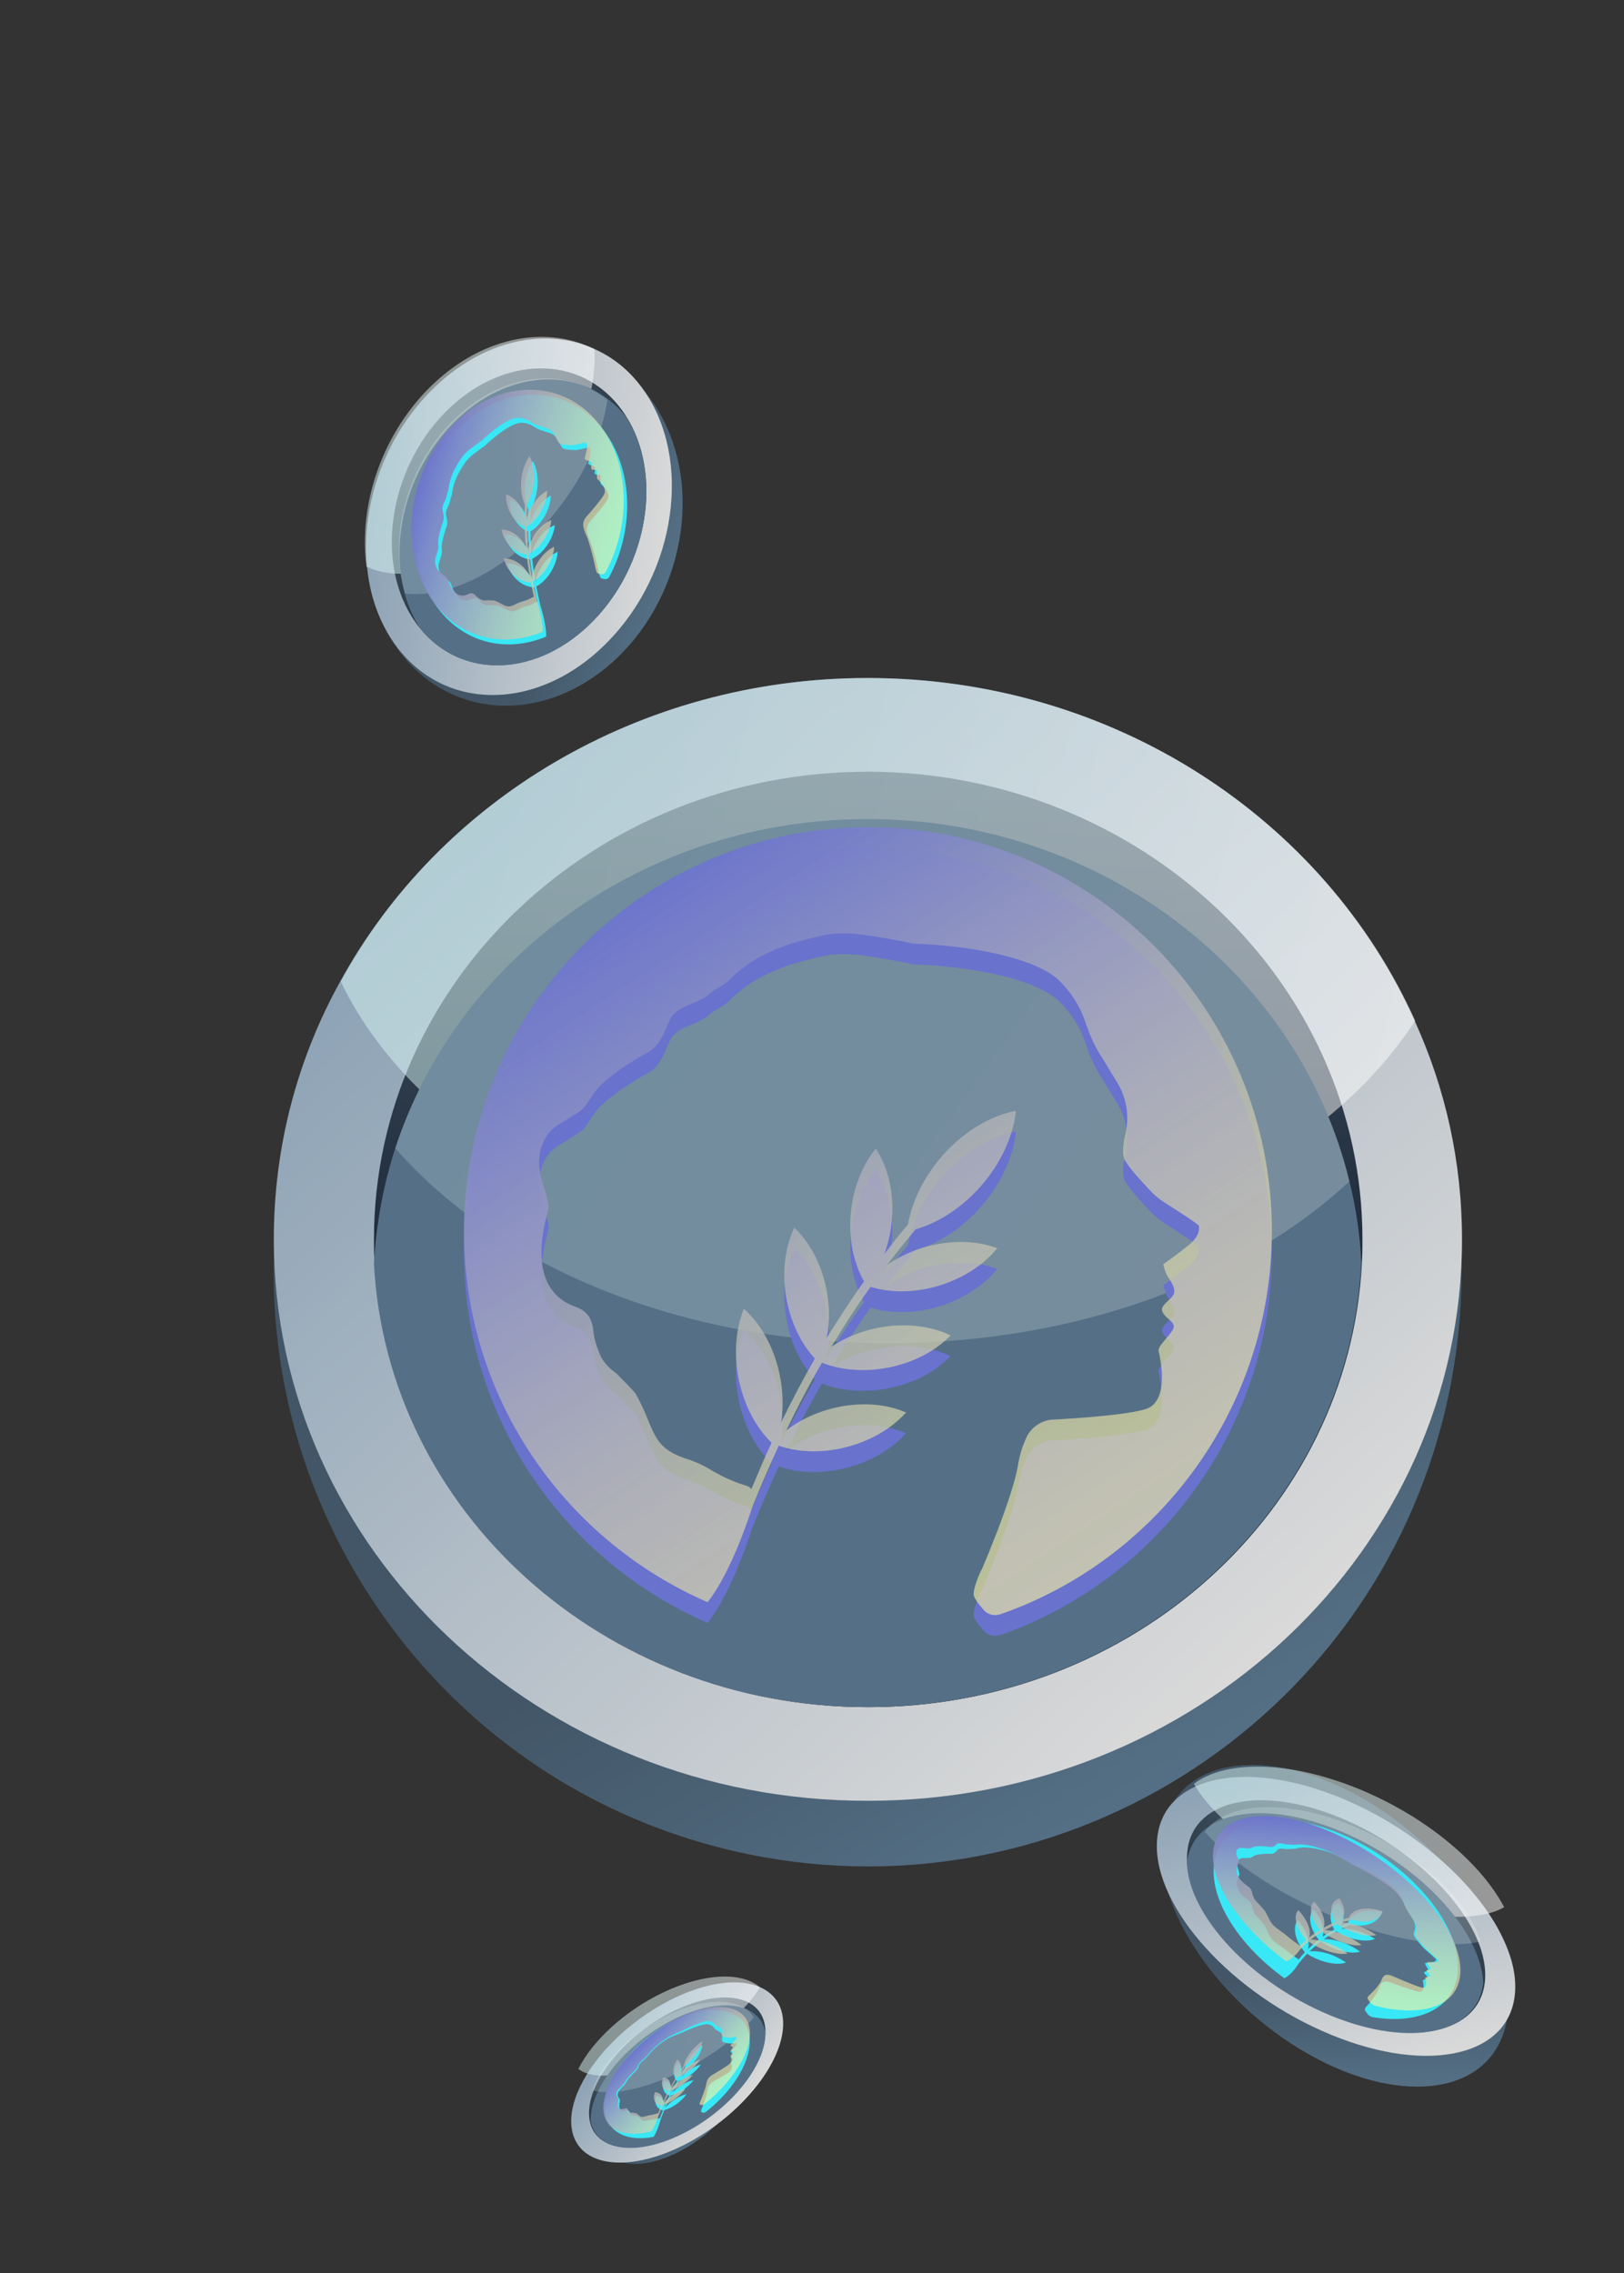 <svg width="253" height="354" viewBox="0 0 253 354" fill="none" xmlns="http://www.w3.org/2000/svg">
<rect x="0" y="0" width="253" height="354" fill="#333333" stroke="none"/>
<path d="M118.822 318.795C119.978 311.939 115.03 308.564 107.771 311.255C100.512 313.947 93.69 321.687 92.534 328.543C91.378 335.399 96.326 338.775 103.585 336.083C110.844 333.392 117.666 325.652 118.822 318.795Z" fill="url(#paint0_linear_19_2)"/>
<path d="M121.969 314.378C122.598 320.591 115.73 329.385 106.643 334.013C97.54 338.66 89.651 337.369 89.022 331.156C88.833 329.291 89.313 327.198 90.34 325.051C92.702 320.05 97.989 314.759 104.349 311.521C111.168 308.048 117.304 307.896 120.211 310.663C121.203 311.583 121.812 312.821 121.969 314.378Z" fill="url(#paint1_linear_19_2)"/>
<path d="M119.21 315.783C119.226 315.938 119.241 316.092 119.241 316.255L119.243 316.279C119.383 321.418 113.782 328.407 106.452 332.141C99.105 335.882 92.725 334.996 91.862 330.225L91.859 330.201C91.827 330.055 91.811 329.9 91.796 329.746C91.273 324.577 96.977 317.248 104.554 313.389C112.116 309.55 118.687 310.614 119.21 315.783Z" fill="url(#paint2_linear_19_2)"/>
<path opacity="0.5" fill-rule="evenodd" clip-rule="evenodd" d="M118.389 309.508C116.27 313.132 111.172 317.367 105.042 320.278C98.351 323.455 92.46 324.097 90.103 322.212C92.317 317.818 97.318 313.155 103.339 310.296C109.796 307.23 115.612 307.086 118.389 309.508Z" fill="url(#paint3_linear_19_2)"/>
<path d="M119.233 316.507L119.235 316.531C119.375 321.615 113.808 328.529 106.521 332.223C99.219 335.925 92.876 335.048 92.018 330.328L92.015 330.304C92 329.483 92.12 328.632 92.372 327.737C93.704 323.094 98.602 317.718 104.729 314.612C111.198 311.333 116.934 311.652 118.742 315.062C118.974 315.489 119.144 315.971 119.233 316.507Z" fill="#557086"/>
<path opacity="0.2" fill-rule="evenodd" clip-rule="evenodd" d="M117.429 314.209C114.85 317.269 110.582 320.481 105.628 322.839C100.145 325.448 95.195 326.358 92.285 325.557C93.547 321.413 98.212 316.61 104.053 313.83C110.222 310.894 115.697 311.169 117.429 314.209Z" fill="url(#paint4_linear_19_2)"/>
<path d="M116.755 317.131C116.164 312.652 110.589 311.724 104.32 315.087C98.2 318.374 93.726 324.57 94.307 328.953C94.738 332.192 97.79 333.565 101.824 332.802C102.333 332.001 102.703 330.856 102.882 330.224C103.071 329.687 103.277 329.154 103.485 328.633C104.652 328.339 106.158 327.281 106.933 326.194L106.963 326.153C105.908 326.352 104.539 327.227 103.668 328.213C103.933 327.574 104.217 326.951 104.52 326.344C105.674 326.094 107.203 325.088 108.013 324.007L108.044 323.967C107.035 324.116 105.661 324.931 104.751 325.886C105.055 325.291 105.377 324.699 105.718 324.122C106.899 323.796 108.401 322.69 109.139 321.584L109.169 321.543C108.186 321.768 106.965 322.555 106.135 323.444C106.164 323.391 106.195 323.35 106.224 323.298C106.434 322.964 106.644 322.643 106.854 322.322C108.195 321.336 109.314 319.708 109.405 318.554L109.401 318.507C108.003 319.434 106.786 321.124 106.63 322.336C106.419 322.645 106.225 322.958 106.031 323.271C106.324 322.392 106.172 321.576 105.585 321.259L105.554 321.3C104.852 322.413 104.837 323.641 105.526 324.107C105.199 324.651 104.908 325.202 104.601 325.774C104.736 324.875 104.28 324.139 103.469 324.012L103.456 324.056C103.028 325.143 103.423 326.136 104.313 326.361C104.026 326.948 103.756 327.539 103.504 328.133C103.602 327.215 103.093 326.468 102.233 326.367L102.22 326.411C101.846 327.52 102.327 328.507 103.281 328.674C103.113 329.074 102.964 329.49 102.814 329.894C102.761 329.883 102.709 329.884 102.642 329.906C102.406 329.976 102.066 330.049 101.706 330.082C101.464 330.092 101.208 330.135 100.938 330.21C99.908 330.484 100.02 330.049 99.404 329.621C99.367 329.59 98.906 329.498 98.818 329.481C98.8 329.477 98.524 329.492 98.355 329.364C98.22 329.232 98.12 329.095 98.086 328.936C98.03 328.725 97.883 328.637 97.561 328.713C96.039 329.1 96.556 327.352 96.588 327.147C96.621 326.966 96.388 326.72 96.303 326.563C96.301 326.539 96.282 326.523 96.278 326.487C96.142 326.167 96.34 325.726 96.508 325.502C96.677 325.278 97.265 324.751 97.385 324.564C97.505 324.377 97.589 324.183 97.71 324.008C97.876 323.76 98.373 323.179 99.054 322.542C99.466 322.156 99.504 321.671 99.656 321.455C99.913 321.085 100.342 320.866 100.65 320.482C100.804 320.29 101.03 320.125 101.167 319.929C101.854 319 102.821 318.28 103.78 317.639C104.432 317.219 105.187 316.972 105.888 316.702C105.989 316.663 106.09 316.637 106.19 316.598C107.744 315.843 109.632 315.13 110.357 315.264C110.799 315.352 111.046 315.566 111.168 315.743C111.309 315.935 111.482 316.098 111.701 316.213L112.163 316.493C112.459 316.669 112.579 316.998 112.499 317.416C112.454 317.653 112.443 317.885 112.536 317.95C112.686 318.063 113.112 318.16 113.361 318.221C113.485 318.246 113.624 318.25 113.762 318.243C114.09 318.226 114.729 318.202 114.732 318.226C114.735 318.262 114.798 318.368 114.552 318.682C114.305 318.984 113.821 319.509 113.821 319.509C113.821 319.509 113.866 319.611 113.941 319.673C114.017 319.735 114.213 319.786 114.177 319.943C114.14 320.1 113.772 320.401 113.902 320.486C114.015 320.579 114.284 320.492 114.231 320.657C114.179 320.823 113.822 321.244 113.865 321.323C113.907 321.401 114.296 322.159 113.637 322.672C113.137 323.052 111.71 323.857 111.052 324.217C110.773 324.372 110.521 324.627 110.391 324.882C110.306 325.076 110.225 325.306 110.186 325.603C110.119 326.316 109.394 328.234 109.394 328.234C109.394 328.234 109.364 328.286 109.337 328.363C109.268 328.537 109.191 328.803 109.216 328.878C109.238 328.929 109.348 328.986 109.509 329.03C109.635 329.079 109.836 329.014 110.013 328.873C114.337 325.484 117.221 320.717 116.755 317.131Z" fill="#38E8F6"/>
<path d="M116.791 316.063C116.287 311.874 110.709 311.4 104.35 315.032C98.141 318.581 93.527 324.759 94.023 328.859C94.392 331.888 97.429 332.964 101.493 331.951C102.02 331.158 102.414 330.049 102.606 329.439C102.806 328.918 103.024 328.4 103.243 327.892C104.42 327.53 105.953 326.421 106.752 325.338L106.784 325.297C105.721 325.562 104.329 326.487 103.435 327.482C103.714 326.859 104.011 326.25 104.327 325.654C105.491 325.335 107.045 324.273 107.88 323.194L107.912 323.153C106.897 323.367 105.5 324.237 104.568 325.205C104.886 324.62 105.22 324.038 105.574 323.468C106.766 323.075 108.295 321.921 109.058 320.822L109.09 320.781C108.098 321.065 106.856 321.897 106.006 322.797C106.037 322.745 106.068 322.705 106.099 322.653C106.315 322.323 106.533 322.004 106.75 321.685C108.115 320.657 109.271 319.037 109.386 317.941L109.382 317.896C107.96 318.873 106.705 320.558 106.525 321.714C106.307 322.022 106.106 322.331 105.905 322.641C106.216 321.789 106.08 321.03 105.497 320.773L105.466 320.813C104.738 321.916 104.699 323.078 105.381 323.468C105.042 324.006 104.739 324.548 104.42 325.11C104.573 324.251 104.13 323.588 103.319 323.527L103.305 323.57C102.854 324.627 103.231 325.537 104.12 325.686C103.819 326.261 103.537 326.839 103.272 327.418C103.388 326.544 102.892 325.875 102.031 325.841L102.017 325.884C101.62 326.959 102.083 327.857 103.037 327.946C102.861 328.336 102.703 328.74 102.545 329.132C102.491 329.126 102.439 329.131 102.371 329.156C102.133 329.239 101.791 329.333 101.428 329.39C101.185 329.417 100.928 329.476 100.655 329.566C99.615 329.9 99.737 329.481 99.127 329.122C99.09 329.095 98.63 329.041 98.541 329.031C98.523 329.029 98.246 329.063 98.079 328.955C97.946 328.839 97.848 328.717 97.818 328.569C97.766 328.374 97.619 328.302 97.295 328.397C95.759 328.873 96.313 327.183 96.349 326.987C96.386 326.814 96.157 326.599 96.075 326.456C96.073 326.433 96.054 326.42 96.051 326.386C95.921 326.094 96.128 325.663 96.302 325.439C96.475 325.215 97.076 324.674 97.2 324.489C97.324 324.304 97.413 324.114 97.538 323.94C97.709 323.694 98.219 323.109 98.916 322.458C99.337 322.063 99.385 321.602 99.541 321.387C99.807 321.019 100.242 320.781 100.559 320.396C100.717 320.203 100.947 320.03 101.088 319.836C101.796 318.908 102.782 318.157 103.757 317.483C104.419 317.039 105.182 316.75 105.892 316.444C105.993 316.401 106.095 316.368 106.197 316.325C107.772 315.498 109.681 314.689 110.406 314.762C110.848 314.814 111.092 314.998 111.211 315.156C111.349 315.328 111.519 315.47 111.737 315.562L112.195 315.793C112.488 315.938 112.602 316.24 112.514 316.64C112.464 316.868 112.448 317.088 112.54 317.143C112.689 317.238 113.114 317.299 113.363 317.339C113.487 317.354 113.627 317.348 113.765 317.331C114.095 317.291 114.737 317.222 114.739 317.244C114.742 317.278 114.803 317.374 114.55 317.689C114.296 317.992 113.799 318.522 113.799 318.522C113.799 318.522 113.842 318.616 113.917 318.669C113.991 318.723 114.187 318.757 114.148 318.907C114.108 319.058 113.732 319.37 113.861 319.44C113.973 319.52 114.245 319.418 114.188 319.578C114.132 319.738 113.766 320.162 113.807 320.233C113.849 320.305 114.224 320.992 113.552 321.525C113.043 321.92 111.594 322.784 110.927 323.172C110.643 323.339 110.386 323.597 110.25 323.848C110.161 324.037 110.075 324.261 110.03 324.544C109.949 325.223 109.182 327.087 109.182 327.087C109.182 327.087 109.152 327.139 109.123 327.214C109.05 327.383 108.967 327.639 108.991 327.709C109.013 327.756 109.122 327.802 109.282 327.832C109.408 327.868 109.611 327.792 109.791 327.647C114.199 324.131 117.189 319.429 116.791 316.063Z" fill="url(#paint5_linear_19_2)"/>
<path d="M234.122 316.95C237.844 306.8 229.134 290.948 214.666 281.543C200.199 272.137 185.454 272.741 181.731 282.891C178.009 293.041 186.719 308.893 201.187 318.298C215.654 327.703 230.399 327.1 234.122 316.95Z" fill="url(#paint6_linear_19_2)"/>
<path d="M236.048 309.897C235.65 320.091 222.826 323.232 207.431 316.921C192.007 310.619 179.831 297.211 180.23 287.017C180.35 283.957 181.576 281.529 183.68 279.816C188.533 275.785 198.073 275.577 208.847 279.993C220.4 284.729 230.13 293.43 234.102 301.792C235.463 304.607 236.148 307.344 236.048 309.897Z" fill="url(#paint7_linear_19_2)"/>
<path d="M231.373 307.98C231.363 308.233 231.353 308.487 231.316 308.729L231.314 308.768C230.384 316.647 219.968 318.934 207.55 313.843C195.104 308.741 185.221 298.132 184.927 289.75L184.928 289.711C184.91 289.446 184.92 289.193 184.93 288.939C185.262 280.458 195.917 277.813 208.753 283.076C221.56 288.346 231.705 299.498 231.373 307.98Z" fill="url(#paint8_linear_19_2)"/>
<path opacity="0.5" fill-rule="evenodd" clip-rule="evenodd" d="M234.33 297.028C230.037 299.524 220.837 298.925 210.323 294.99C198.85 290.695 189.288 283.737 186.004 277.801C190.641 274.296 199.794 274.136 210.121 278.001C221.195 282.146 230.51 289.736 234.33 297.028Z" fill="url(#paint9_linear_19_2)"/>
<path d="M231.067 308.894L231.065 308.933C230.138 316.723 219.772 318.984 207.413 313.949C195.026 308.903 185.191 298.413 184.898 290.126L184.9 290.088C185.062 288.841 185.443 287.743 186.044 286.774C189.198 281.771 198.161 280.838 208.553 285.071C219.526 289.542 228.528 298.321 230.617 306.028C230.888 307 231.047 307.966 231.067 308.894Z" fill="#557086"/>
<path opacity="0.2" fill-rule="evenodd" clip-rule="evenodd" d="M230.657 302.393C225.775 303.434 218.161 302.428 209.668 299.24C200.268 295.71 192.143 290.393 187.702 285.299C190.754 280.888 199.401 280.084 209.416 283.843C219.992 287.814 228.657 295.584 230.657 302.393Z" fill="url(#paint10_linear_19_2)"/>
<path d="M227.15 306.448C227.218 298.894 218.625 289.375 207.976 285.256C197.579 281.24 189.132 283.972 189.07 291.368C189.027 296.837 193.539 303.341 200.078 308.085C201.06 307.631 201.9 306.46 202.324 305.776C202.742 305.25 203.187 304.754 203.631 304.279C205.539 305.542 208.153 306.158 209.62 305.664L209.677 305.647C207.966 304.405 205.61 303.716 204.014 303.917C204.575 303.35 205.162 302.833 205.776 302.368C207.654 303.679 210.293 304.404 211.813 303.972L211.871 303.956C210.246 302.709 207.893 301.921 206.244 302.021C206.857 301.575 207.497 301.16 208.164 300.796C210.102 302.031 212.719 302.569 214.132 301.993L214.189 301.976C212.587 300.878 210.483 300.273 208.974 300.391C209.032 300.355 209.09 300.338 209.148 300.302C209.553 300.11 209.957 299.937 210.361 299.764C212.696 300.245 214.827 299.446 215.23 297.855L215.233 297.777C212.818 297.123 210.519 297.874 210.004 299.457C209.6 299.611 209.224 299.795 208.848 299.98C209.507 299.093 209.45 297.653 208.594 296.324L208.537 296.34C207.178 296.979 206.881 298.792 207.864 300.493C207.227 300.829 206.644 301.228 206.032 301.635C206.446 300.488 205.89 298.723 204.639 297.351L204.609 297.398C203.69 298.397 204.092 300.458 205.447 302.092C204.861 302.55 204.303 303.039 203.772 303.559C204.132 302.33 203.496 300.472 202.16 299.065L202.13 299.113C201.292 300.225 201.832 302.401 203.299 304.043C202.945 304.396 202.617 304.8 202.29 305.184C202.209 305.09 202.127 305.017 202.016 304.951C201.628 304.712 201.076 304.325 200.498 303.848C200.114 303.511 199.701 303.201 199.258 302.919C197.57 301.826 197.844 301.341 196.968 299.803C196.915 299.702 196.209 298.893 196.074 298.737C196.046 298.706 195.607 298.326 195.369 297.889C195.186 297.494 195.058 297.142 195.041 296.856C194.999 296.46 194.786 296.113 194.261 295.757C191.771 294.115 192.979 292.257 193.074 291.997C193.168 291.776 192.855 291.069 192.755 290.709C192.757 290.67 192.731 290.619 192.733 290.56C192.589 289.882 193.001 289.513 193.316 289.423C193.632 289.333 194.679 289.405 194.91 289.3C195.141 289.196 195.318 289.029 195.548 288.944C195.865 288.815 196.778 288.672 197.997 288.714C198.733 288.738 198.901 288.069 199.189 287.968C199.678 287.79 200.404 288.088 200.977 287.964C201.263 287.902 201.657 287.985 201.916 287.892C203.207 287.505 204.896 287.84 206.553 288.282C207.675 288.604 208.923 289.337 210.091 289.956C210.258 290.045 210.424 290.153 210.59 290.242C213.213 291.38 216.353 293.07 217.467 294.326C218.146 295.104 218.488 295.783 218.641 296.225C218.82 296.718 219.056 297.214 219.378 297.705L220.044 298.798C220.471 299.492 220.587 300.158 220.368 300.667C220.244 300.955 220.174 301.285 220.307 301.519C220.519 301.906 221.17 302.672 221.549 303.127C221.739 303.345 221.958 303.555 222.177 303.745C222.699 304.199 223.714 305.095 223.712 305.134C223.71 305.193 223.785 305.443 223.327 305.554C222.869 305.645 221.987 305.721 221.987 305.721C221.987 305.721 222.035 305.941 222.141 306.144C222.246 306.347 222.544 306.709 222.452 306.89C222.36 307.072 221.711 306.984 221.897 307.3C222.055 307.605 222.499 307.867 222.379 308.037C222.259 308.207 221.602 308.316 221.652 308.496C221.701 308.677 222.146 310.376 220.99 310.18C220.117 310.02 217.683 309.139 216.565 308.719C216.089 308.543 215.635 308.556 215.372 308.747C215.195 308.914 215.016 309.14 214.888 309.526C214.623 310.494 213.049 312.301 213.049 312.301C213.049 312.301 212.991 312.337 212.931 312.412C212.783 312.571 212.601 312.855 212.624 313.004C212.648 313.114 212.809 313.36 213.052 313.659C213.241 313.916 213.574 314.113 213.884 314.161C221.467 315.404 227.085 312.486 227.15 306.448Z" fill="#38E8F6"/>
<path d="M227.524 306.772C227.453 299.917 218.638 290.381 207.857 285.537C197.33 280.812 188.886 282.419 188.96 289.132C189.017 294.096 193.674 300.471 200.335 305.457C201.314 305.146 202.137 304.17 202.551 303.593C202.961 303.158 203.399 302.754 203.837 302.367C205.779 303.713 208.419 304.543 209.884 304.246L209.941 304.237C208.199 302.931 205.817 302.061 204.216 302.079C204.769 301.621 205.351 301.213 205.959 300.853C207.872 302.239 210.538 303.171 212.059 302.936L212.116 302.927C210.459 301.626 208.079 300.667 206.423 300.587C207.031 300.245 207.667 299.935 208.331 299.673C210.302 300.996 212.944 301.755 214.353 301.378L214.411 301.369C212.779 300.206 210.652 299.437 209.138 299.388C209.196 299.362 209.253 299.353 209.311 299.326C209.715 299.193 210.118 299.078 210.52 298.962C212.878 299.642 215.005 299.136 215.381 297.733L215.383 297.662C212.943 296.818 210.645 297.262 210.156 298.647C209.754 298.745 209.379 298.873 209.004 299.002C209.65 298.265 209.566 296.951 208.681 295.655L208.624 295.664C207.27 296.103 207.004 297.719 208.024 299.366C207.389 299.606 206.81 299.908 206.203 300.214C206.598 299.215 206.007 297.555 204.723 296.178L204.694 296.218C203.789 297.031 204.231 298.944 205.623 300.569C205.043 300.924 204.491 301.311 203.966 301.728C204.306 300.649 203.631 298.895 202.263 297.479L202.234 297.519C201.412 298.443 201.994 300.476 203.5 302.119C203.15 302.403 202.828 302.736 202.506 303.051C202.423 302.958 202.339 302.882 202.226 302.811C201.831 302.554 201.269 302.145 200.68 301.652C200.288 301.306 199.866 300.982 199.416 300.68C197.699 299.512 197.965 299.099 197.056 297.612C197.001 297.514 196.277 296.706 196.137 296.551C196.109 296.52 195.661 296.129 195.413 295.707C195.222 295.33 195.087 294.997 195.064 294.735C195.015 294.371 194.794 294.034 194.26 293.656C191.727 291.907 192.907 290.344 192.998 290.118C193.088 289.927 192.76 289.252 192.654 288.915C192.655 288.879 192.627 288.83 192.628 288.777C192.471 288.147 192.878 287.854 193.194 287.805C193.51 287.756 194.563 287.929 194.794 287.858C195.024 287.787 195.199 287.654 195.429 287.601C195.745 287.516 196.661 287.481 197.887 287.645C198.628 287.743 198.784 287.152 199.072 287.09C199.56 286.979 200.296 287.325 200.869 287.272C201.155 287.246 201.553 287.361 201.812 287.303C203.103 287.086 204.808 287.565 206.481 288.138C207.616 288.547 208.884 289.341 210.069 290.025C210.238 290.123 210.407 290.238 210.577 290.336C213.234 291.641 216.422 293.502 217.565 294.758C218.262 295.535 218.619 296.188 218.781 296.605C218.97 297.071 219.217 297.546 219.549 298.026L220.239 299.087C220.681 299.762 220.809 300.379 220.599 300.818C220.479 301.067 220.415 301.36 220.553 301.587C220.773 301.96 221.442 302.723 221.831 303.176C222.027 303.394 222.25 303.607 222.475 303.802C223.007 304.268 224.044 305.187 224.043 305.223C224.042 305.276 224.122 305.511 223.663 305.565C223.205 305.6 222.319 305.578 222.319 305.578C222.319 305.578 222.372 305.782 222.482 305.977C222.591 306.173 222.898 306.532 222.808 306.688C222.719 306.843 222.065 306.697 222.258 307.003C222.423 307.296 222.873 307.58 222.756 307.722C222.638 307.864 221.98 307.895 222.033 308.064C222.086 308.233 222.564 309.822 221.399 309.525C220.518 309.289 218.055 308.237 216.923 307.74C216.441 307.531 215.985 307.496 215.724 307.642C215.549 307.775 215.374 307.962 215.251 308.299C215.003 309.152 213.454 310.63 213.454 310.63C213.454 310.63 213.396 310.657 213.337 310.719C213.191 310.847 213.014 311.087 213.039 311.225C213.066 311.327 213.232 311.567 213.482 311.864C213.677 312.117 214.015 312.33 214.327 312.406C221.975 314.32 227.569 312.269 227.524 306.772Z" fill="url(#paint11_linear_19_2)"/>
<path d="M104.194 67.239C98.641 53.862 84.071 49.49 71.651 57.475C59.231 65.459 53.664 82.776 59.217 96.153C64.769 109.53 79.339 113.901 91.76 105.917C104.18 97.933 109.747 80.616 104.194 67.239Z" fill="url(#paint12_linear_19_2)"/>
<path d="M100.227 60.681C107.876 71.431 105.398 89.012 94.71 99.931C84.017 110.891 69.123 111.021 61.474 100.271C59.178 97.044 57.787 93.212 57.277 89.119C56.04 79.592 59.511 68.663 66.991 61.021C75.013 52.827 85.374 50.689 93.284 54.676C95.956 55.992 98.311 57.988 100.227 60.681Z" fill="url(#paint13_linear_19_2)"/>
<path d="M96.981 63.997C97.171 64.265 97.361 64.532 97.532 64.819L97.561 64.86C103.234 73.866 101.02 87.877 92.399 96.684C83.759 105.511 71.882 105.896 65.358 97.758L65.329 97.717C65.12 97.47 64.93 97.203 64.739 96.936C58.377 87.994 60.41 73.352 69.321 64.248C78.227 55.185 90.619 55.056 96.981 63.997Z" fill="url(#paint14_linear_19_2)"/>
<path opacity="0.5" fill-rule="evenodd" clip-rule="evenodd" d="M92.599 54.371C93.096 62.176 88.995 72.117 81.486 79.771C73.29 88.124 63.526 91.231 57.092 88.255C55.853 78.903 59.277 68.15 66.653 60.632C74.562 52.571 84.78 50.468 92.599 54.371Z" fill="url(#paint15_linear_19_2)"/>
<path d="M97.529 64.912L97.558 64.953C103.224 73.945 101.012 87.936 92.403 96.729C83.775 105.543 71.914 105.926 65.399 97.802L65.37 97.76C64.469 96.306 63.766 94.756 63.246 93.09C60.585 84.431 63.286 73.378 70.525 65.984C78.169 58.176 88.389 56.987 95.142 62.495C95.997 63.181 96.804 63.987 97.529 64.912Z" fill="#557086"/>
<path opacity="0.2" fill-rule="evenodd" clip-rule="evenodd" d="M94.62 62.293C93.621 69.11 89.788 76.755 83.725 82.935C77.013 89.775 69.251 93.111 63.116 92.448C60.487 83.913 63.155 73.019 70.305 65.731C77.855 58.036 87.95 56.864 94.62 62.293Z" fill="url(#paint16_linear_19_2)"/>
<path d="M94.14 67.155C88.424 59.495 77.92 59.569 70.74 67.367C63.733 74.987 62.598 87.196 68.198 94.691C72.339 100.23 78.999 101.704 85.092 99.138C85.12 97.582 84.549 95.465 84.191 94.303C83.949 93.307 83.742 92.311 83.549 91.335C85.235 90.465 86.698 88.154 86.879 86.014L86.888 85.934C85.294 86.603 83.874 88.552 83.42 90.543C83.202 89.345 83.033 88.168 82.912 87.012C84.623 86.224 86.178 83.995 86.427 81.857L86.437 81.777C84.871 82.346 83.377 84.192 82.826 86.14C82.72 85.005 82.648 83.871 82.625 82.758C84.301 81.827 85.705 79.433 85.804 77.272L85.813 77.191C84.369 77.885 83.109 79.635 82.625 81.443C82.62 81.342 82.629 81.261 82.624 81.16C82.631 80.513 82.653 79.887 82.675 79.26C83.93 77.126 84.132 73.935 83.076 71.887L83.017 71.805C81.602 73.855 81.299 77.185 82.307 79.353C82.27 79.958 82.267 80.565 82.265 81.172C81.841 79.544 80.725 78.162 79.388 77.786L79.379 77.867C79.348 80.03 80.613 82.184 82.28 82.79C82.294 83.842 82.375 84.896 82.452 85.99C81.737 84.375 80.185 83.226 78.666 83.25L78.69 83.332C79.1 85.364 80.82 86.983 82.577 87.105C82.703 88.221 82.862 89.337 83.056 90.454C82.258 88.817 80.604 87.665 79.027 87.749L79.051 87.83C79.578 89.886 81.438 91.467 83.244 91.469C83.377 92.221 83.56 92.994 83.728 93.746C83.626 93.744 83.538 93.762 83.446 93.82C83.117 94.015 82.613 94.246 82.031 94.414C81.629 94.505 81.236 94.658 80.853 94.871C79.38 95.665 79.115 94.87 77.614 94.309C77.516 94.266 76.633 94.245 76.463 94.241C76.429 94.24 75.973 94.35 75.55 94.179C75.18 93.988 74.864 93.778 74.64 93.51C74.323 93.158 73.978 93.049 73.508 93.281C71.313 94.422 70.36 91.203 70.198 90.835C70.066 90.509 69.41 90.149 69.098 89.899C69.069 89.858 69.02 89.837 68.976 89.775C68.406 89.256 68.282 88.424 68.334 87.98C68.386 87.536 68.838 86.434 68.846 86.07C68.855 85.707 68.795 85.341 68.818 84.998C68.841 84.513 69.079 83.346 69.574 82.023C69.872 81.221 69.427 80.361 69.46 79.937C69.511 79.21 70.014 78.696 70.137 77.93C70.199 77.547 70.411 77.188 70.439 76.805C70.636 74.969 71.533 73.413 72.499 72C73.17 71.065 74.202 70.402 75.117 69.716C75.247 69.618 75.393 69.54 75.523 69.442C77.386 67.646 79.865 65.824 81.243 65.837C82.093 65.857 82.739 66.156 83.133 66.428C83.576 66.722 84.043 66.955 84.539 67.088L85.623 67.438C86.313 67.656 86.863 68.195 87.167 68.951C87.338 69.38 87.563 69.79 87.791 69.876C88.166 70.026 88.996 70.067 89.486 70.098C89.724 70.104 89.967 70.069 90.195 70.014C90.738 69.885 91.805 69.648 91.834 69.689C91.878 69.751 92.097 69.918 92.007 70.543C91.903 71.147 91.625 72.212 91.625 72.212C91.625 72.212 91.81 72.378 92.004 72.464C92.199 72.549 92.587 72.579 92.69 72.865C92.793 73.15 92.48 73.79 92.791 73.898C93.083 74.027 93.451 73.793 93.535 74.098C93.618 74.403 93.451 75.249 93.607 75.374C93.763 75.499 95.224 76.707 94.635 77.805C94.182 78.624 92.587 80.467 91.842 81.299C91.528 81.655 91.365 82.177 91.41 82.664C91.47 83.029 91.573 83.456 91.818 83.988C92.454 85.257 93.229 88.835 93.229 88.835C93.229 88.835 93.234 88.936 93.269 89.079C93.333 89.404 93.48 89.893 93.602 90.017C93.695 90.1 93.942 90.167 94.263 90.195C94.53 90.241 94.806 90.066 94.96 89.766C98.788 82.516 98.706 73.291 94.14 67.155Z" fill="#38E8F6"/>
<path d="M93.596 66.392C87.879 58.732 77.375 58.806 70.195 66.604C63.189 74.224 62.053 86.433 67.653 93.929C71.794 99.468 78.454 100.941 84.547 98.376C84.575 96.819 84.004 94.702 83.646 93.54C83.404 92.544 83.197 91.548 83.004 90.572C84.69 89.702 86.153 87.391 86.334 85.251L86.344 85.171C84.749 85.841 83.329 87.789 82.875 89.781C82.657 88.582 82.488 87.405 82.367 86.249C84.078 85.461 85.633 83.232 85.882 81.094L85.892 81.014C84.326 81.583 82.833 83.429 82.281 85.377C82.175 84.242 82.103 83.108 82.08 81.995C83.756 81.064 85.16 78.671 85.259 76.509L85.268 76.428C83.824 77.122 82.564 78.872 82.08 80.68C82.075 80.579 82.084 80.499 82.079 80.397C82.086 79.75 82.108 79.124 82.13 78.497C83.385 76.363 83.587 73.172 82.531 71.125L82.472 71.042C81.058 73.092 80.754 76.422 81.762 78.59C81.725 79.195 81.723 79.802 81.72 80.409C81.296 78.781 80.18 77.399 78.844 77.024L78.834 77.104C78.803 79.268 80.068 81.421 81.736 82.027C81.749 83.079 81.83 84.133 81.907 85.227C81.193 83.612 79.64 82.463 78.121 82.487L78.145 82.569C78.556 84.601 80.275 86.22 82.033 86.342C82.158 87.458 82.317 88.574 82.511 89.691C81.714 88.054 80.059 86.902 78.482 86.986L78.506 87.067C79.033 89.123 80.893 90.704 82.699 90.707C82.833 91.458 83.015 92.231 83.183 92.983C83.081 92.981 82.993 92.999 82.901 93.058C82.572 93.252 82.068 93.483 81.486 93.651C81.084 93.743 80.691 93.895 80.308 94.108C78.836 94.903 78.571 94.107 77.069 93.546C76.971 93.503 76.088 93.482 75.918 93.478C75.884 93.477 75.428 93.588 75.005 93.416C74.636 93.225 74.319 93.015 74.095 92.747C73.778 92.396 73.433 92.286 72.963 92.518C70.768 93.659 69.815 90.441 69.653 90.073C69.521 89.746 68.865 89.386 68.553 89.136C68.524 89.095 68.475 89.074 68.431 89.012C67.862 88.493 67.737 87.661 67.789 87.217C67.841 86.773 68.293 85.672 68.301 85.308C68.31 84.944 68.25 84.579 68.273 84.235C68.296 83.75 68.534 82.583 69.029 81.26C69.328 80.458 68.883 79.598 68.915 79.174C68.966 78.447 69.469 77.933 69.592 77.168C69.654 76.785 69.866 76.426 69.894 76.042C70.091 74.206 70.989 72.65 71.954 71.237C72.626 70.302 73.657 69.639 74.572 68.953C74.703 68.855 74.848 68.778 74.979 68.68C76.841 66.883 79.32 65.061 80.698 65.074C81.548 65.094 82.195 65.393 82.589 65.665C83.032 65.959 83.499 66.192 83.994 66.326L85.078 66.675C85.768 66.894 86.318 67.433 86.622 68.188C86.793 68.617 87.018 69.027 87.247 69.113C87.621 69.264 88.451 69.304 88.942 69.335C89.18 69.341 89.422 69.306 89.65 69.251C90.193 69.123 91.26 68.885 91.29 68.926C91.333 68.988 91.552 69.155 91.463 69.78C91.358 70.384 91.08 71.449 91.08 71.449C91.08 71.449 91.265 71.615 91.46 71.701C91.654 71.787 92.043 71.816 92.146 72.102C92.249 72.387 91.935 73.027 92.246 73.135C92.538 73.264 92.906 73.03 92.99 73.335C93.073 73.641 92.907 74.486 93.062 74.611C93.218 74.736 94.679 75.944 94.091 77.042C93.637 77.861 92.042 79.704 91.297 80.536C90.983 80.892 90.82 81.414 90.866 81.901C90.925 82.266 91.029 82.693 91.273 83.225C91.909 84.494 92.684 88.072 92.684 88.072C92.684 88.072 92.689 88.173 92.724 88.316C92.788 88.641 92.935 89.13 93.057 89.254C93.15 89.337 93.397 89.404 93.718 89.432C93.985 89.478 94.261 89.303 94.415 89.003C98.243 81.752 98.176 72.549 93.596 66.392Z" fill="url(#paint17_linear_19_2)"/>
<path d="M225.284 219.032C236.815 169.26 205.814 119.563 156.042 108.032C106.269 96.501 56.573 127.502 45.042 177.274C33.511 227.047 64.511 276.743 114.284 288.274C164.056 299.805 213.753 268.805 225.284 219.032Z" fill="url(#paint18_linear_19_2)"/>
<path d="M227.763 193.026C227.763 241.311 186.31 280.456 135.256 280.456C84.109 280.549 42.656 241.311 42.656 193.026C42.656 178.532 46.349 164.868 52.996 152.866C68.321 124.8 99.434 105.596 135.163 105.596C173.477 105.596 206.344 127.569 220.378 158.959C225.178 169.484 227.763 180.932 227.763 193.026Z" fill="url(#paint19_linear_19_2)"/>
<path d="M212.253 193.026C212.253 194.227 212.253 195.427 212.161 196.627V196.812C210.129 235.31 176.432 265.869 135.255 265.869C93.987 265.869 60.382 235.31 58.35 196.812V196.627C58.258 195.427 58.258 194.227 58.258 193.026C58.258 152.866 92.695 120.184 135.255 120.184C177.724 120.276 212.253 152.866 212.253 193.026Z" fill="url(#paint20_linear_19_2)"/>
<path opacity="0.5" fill-rule="evenodd" clip-rule="evenodd" d="M220.47 158.959C206.252 180.932 174.862 196.165 138.487 196.165C98.788 196.165 65.182 178.07 53.088 152.866C68.321 124.8 99.434 105.596 135.163 105.596C173.477 105.596 206.344 127.569 220.47 158.959Z" fill="url(#paint21_linear_19_2)"/>
<path d="M212.068 196.627V196.812C210.037 235.31 176.339 265.869 135.163 265.869C93.895 265.869 60.289 235.31 58.258 196.812V196.627C58.627 190.441 59.735 184.533 61.582 178.809C71.276 149.173 100.542 127.569 135.163 127.569C171.723 127.569 202.374 151.666 210.222 183.979C211.237 188.041 211.884 192.288 212.068 196.627Z" fill="#557086"/>
<path opacity="0.2" fill-rule="evenodd" clip-rule="evenodd" d="M210.222 183.979C193.788 199.304 167.753 209.183 138.395 209.183C105.897 209.183 77.461 197.089 61.582 178.809C71.276 149.173 100.542 127.569 135.163 127.569C171.723 127.569 202.374 151.666 210.222 183.979Z" fill="url(#paint22_linear_19_2)"/>
<path d="M198.128 193.673C197.389 158.59 168.215 130.893 133.04 132.093C98.696 133.293 71.553 162.006 72.291 196.35C72.845 221.739 88.355 243.25 110.236 252.759C113.375 248.79 115.96 241.773 117.253 237.803C118.545 234.572 119.93 231.433 121.315 228.386C127.685 230.602 136.271 228.478 140.98 223.401L141.164 223.216C135.44 220.723 127.685 222.016 122.515 225.986C124.269 222.293 126.116 218.785 128.054 215.461C134.332 217.954 143.011 216.292 147.904 211.399L148.088 211.214C142.641 208.537 134.886 209.368 129.532 212.968C131.47 209.737 133.501 206.598 135.625 203.644C142.087 205.675 150.673 203.182 155.197 197.827L155.382 197.643C150.027 195.611 143.103 196.812 138.21 200.228C138.395 199.951 138.579 199.766 138.764 199.489C140.056 197.827 141.349 196.258 142.641 194.688C150.304 192.472 157.136 184.717 158.244 176.593V176.224C150.304 177.793 142.918 185.641 141.441 193.95C140.149 195.427 138.948 196.996 137.748 198.566C139.779 193.211 139.41 186.656 136.456 182.132L136.271 182.317C131.932 187.856 131.193 196.812 134.609 202.813C132.578 205.582 130.732 208.537 128.793 211.583C129.993 205.49 127.962 198.381 123.715 194.411L123.623 194.688C120.761 201.059 122.33 209.829 126.946 214.815C125.1 218.046 123.346 221.37 121.684 224.786C122.7 218.415 120.392 211.029 115.868 207.06L115.775 207.336C113.19 214.076 115.221 223.124 120.207 227.925C119.099 230.233 118.083 232.725 117.068 235.126C116.791 234.849 116.514 234.664 116.145 234.572C114.852 234.202 113.006 233.464 111.067 232.356C109.774 231.525 108.39 230.879 106.912 230.417C101.281 228.571 102.112 225.801 99.065 220.354C98.88 219.985 96.48 217.584 96.018 217.123C95.926 217.03 94.449 216.107 93.618 214.538C92.972 213.061 92.51 211.676 92.418 210.383C92.233 208.629 91.494 207.429 89.74 206.783C81.431 203.921 85.124 193.026 85.401 191.642C85.678 190.441 84.57 187.764 84.201 186.287C84.201 186.102 84.109 185.918 84.109 185.641C83.555 182.779 84.847 180.286 85.863 179.27C86.878 178.255 90.294 176.593 91.033 175.67C91.771 174.746 92.325 173.639 93.064 172.808C94.079 171.607 97.034 169.207 101.004 167.084C103.404 165.791 103.866 162.375 104.789 161.36C106.358 159.605 108.759 159.605 110.605 157.944C111.529 157.113 112.821 156.743 113.652 155.82C117.806 151.573 123.346 149.912 128.793 148.804C132.486 148.157 136.64 149.173 140.518 149.819C141.072 149.912 141.626 150.096 142.18 150.189C150.858 150.465 161.291 152.312 165.076 156.005C167.384 158.313 168.584 160.806 169.138 162.56C169.784 164.499 170.615 166.345 171.723 168.007L174.031 171.792C175.508 174.192 175.97 177.055 175.324 179.824C174.954 181.394 174.77 183.056 175.231 183.886C175.97 185.271 178.186 187.579 179.478 188.964C180.125 189.61 180.863 190.164 181.602 190.626C183.356 191.734 186.772 193.95 186.772 194.134C186.772 194.411 187.049 195.427 185.572 196.812C184.094 198.104 181.232 200.135 181.232 200.135C181.232 200.135 181.417 201.059 181.786 201.797C182.156 202.536 183.171 203.644 182.894 204.659C182.617 205.675 180.494 206.506 181.14 207.613C181.694 208.721 183.171 209.091 182.802 210.106C182.433 211.122 180.309 212.876 180.494 213.614C180.678 214.353 182.34 221.37 178.555 222.662C175.693 223.585 167.661 224.139 163.968 224.324C162.399 224.416 160.921 225.339 160.09 226.724C159.536 227.832 158.983 229.217 158.613 231.248C157.875 236.234 152.982 247.589 152.982 247.589C152.982 247.589 152.797 247.866 152.612 248.328C152.151 249.343 151.597 251.005 151.689 251.652C151.781 252.113 152.335 252.944 153.166 253.867C153.812 254.698 154.92 254.975 155.936 254.606C180.771 245.927 198.681 221.739 198.128 193.673Z" fill="#6972CD"/>
<path d="M198.128 190.441C197.389 155.359 168.215 127.662 133.04 128.862C98.696 130.062 71.553 158.775 72.291 193.119C72.845 218.508 88.355 240.019 110.236 249.528C113.375 245.558 115.96 238.542 117.253 234.572C118.545 231.34 119.93 228.201 121.315 225.155C127.685 227.371 136.271 225.247 140.98 220.169L141.164 219.985C135.44 217.492 127.685 218.785 122.515 222.754C124.269 219.061 126.116 215.553 128.054 212.23C134.332 214.722 143.011 213.06 147.904 208.167L148.088 207.983C142.641 205.305 134.886 206.136 129.532 209.737C131.47 206.506 133.501 203.367 135.625 200.412C142.087 202.443 150.673 199.951 155.197 194.596L155.382 194.411C150.027 192.38 143.103 193.58 138.21 196.996C138.395 196.719 138.579 196.535 138.764 196.258C140.056 194.596 141.349 193.026 142.641 191.457C150.304 189.241 157.136 181.486 158.244 173.362V172.992C150.304 174.562 142.918 182.409 141.441 190.718C140.149 192.195 138.948 193.765 137.748 195.334C139.779 189.98 139.41 183.425 136.456 178.901L136.271 179.086C131.932 184.625 131.193 193.58 134.609 199.581C132.578 202.351 130.732 205.305 128.793 208.352C129.993 202.259 127.962 195.15 123.715 191.18L123.623 191.457C120.761 197.827 122.33 206.598 126.946 211.583C125.1 214.815 123.346 218.138 121.684 221.554C122.7 215.184 120.392 207.798 115.868 203.828L115.775 204.105C113.19 210.845 115.221 219.892 120.207 224.693C119.099 227.001 118.083 229.494 117.068 231.894C116.791 231.617 116.514 231.433 116.145 231.34C114.852 230.971 113.006 230.233 111.067 229.125C109.774 228.294 108.39 227.648 106.912 227.186C101.281 225.339 102.112 222.57 99.065 217.123C98.88 216.753 96.48 214.353 96.018 213.891C95.926 213.799 94.449 212.876 93.618 211.306C92.972 209.829 92.51 208.444 92.418 207.152C92.233 205.398 91.494 204.197 89.74 203.551C81.431 200.689 85.124 189.795 85.401 188.41C85.678 187.21 84.57 184.533 84.201 183.055C84.201 182.871 84.109 182.686 84.109 182.409C83.555 179.547 84.847 177.054 85.863 176.039C86.878 175.023 90.294 173.362 91.033 172.438C91.771 171.515 92.325 170.407 93.064 169.576C94.079 168.376 97.034 165.976 101.004 163.852C103.404 162.56 103.866 159.144 104.789 158.128C106.358 156.374 108.759 156.374 110.605 154.712C111.529 153.881 112.821 153.512 113.652 152.589C117.806 148.342 123.346 146.68 128.793 145.572C132.486 144.926 136.64 145.942 140.518 146.588C141.072 146.68 141.626 146.865 142.18 146.957C150.858 147.234 161.291 149.081 165.076 152.774C167.384 155.082 168.584 157.574 169.138 159.328C169.784 161.267 170.615 163.114 171.723 164.776L174.031 168.561C175.508 170.961 175.97 173.823 175.324 176.593C174.954 178.162 174.77 179.824 175.231 180.655C175.97 182.04 178.186 184.348 179.478 185.733C180.125 186.379 180.863 186.933 181.602 187.395C183.356 188.503 186.772 190.718 186.772 190.903C186.772 191.18 187.049 192.195 185.572 193.58C184.094 194.873 181.232 196.904 181.232 196.904C181.232 196.904 181.417 197.827 181.786 198.566C182.156 199.304 183.171 200.412 182.894 201.428C182.617 202.443 180.494 203.274 181.14 204.382C181.694 205.49 183.171 205.859 182.802 206.875C182.433 207.89 180.309 209.645 180.494 210.383C180.678 211.122 182.34 218.138 178.555 219.431C175.693 220.354 167.661 220.908 163.968 221.093C162.399 221.185 160.921 222.108 160.09 223.493C159.536 224.601 158.983 225.986 158.613 228.017C157.875 233.002 152.982 244.358 152.982 244.358C152.982 244.358 152.797 244.635 152.612 245.097C152.151 246.112 151.597 247.774 151.689 248.42C151.781 248.882 152.335 249.713 153.166 250.636C153.812 251.467 154.92 251.744 155.936 251.375C180.771 242.696 198.681 218.6 198.128 190.441Z" fill="url(#paint23_linear_19_2)"/>
<defs>
<linearGradient id="paint0_linear_19_2" x1="112.175" y1="330.744" x2="107.225" y2="326.338" gradientUnits="userSpaceOnUse">
<stop stop-color="#557086"/>
<stop offset="1" stop-color="#425667"/>
</linearGradient>
<linearGradient id="paint1_linear_19_2" x1="92.599" y1="321.526" x2="109.644" y2="335.042" gradientUnits="userSpaceOnUse">
<stop stop-color="#8CA2B5"/>
<stop offset="1" stop-color="#D9D9D9"/>
</linearGradient>
<linearGradient id="paint2_linear_19_2" x1="104.554" y1="313.389" x2="112.528" y2="329.046" gradientUnits="userSpaceOnUse">
<stop stop-color="#425667"/>
<stop offset="1" stop-color="#1A2228"/>
</linearGradient>
<linearGradient id="paint3_linear_19_2" x1="93.057" y1="317.996" x2="114.872" y2="322.743" gradientUnits="userSpaceOnUse">
<stop stop-color="#D9F7F5"/>
<stop offset="1" stop-color="white"/>
</linearGradient>
<linearGradient id="paint4_linear_19_2" x1="96.465" y1="316.752" x2="109.282" y2="324.907" gradientUnits="userSpaceOnUse">
<stop stop-color="#DEFCFF"/>
<stop offset="1" stop-color="white"/>
</linearGradient>
<linearGradient id="paint5_linear_19_2" x1="98.393" y1="319.199" x2="108.761" y2="329.291" gradientUnits="userSpaceOnUse">
<stop stop-color="#6972CD"/>
<stop offset="1" stop-color="#FFF8A0" stop-opacity="0.6"/>
</linearGradient>
<linearGradient id="paint6_linear_19_2" x1="218.783" y1="325.525" x2="218.213" y2="307.548" gradientUnits="userSpaceOnUse">
<stop stop-color="#557086"/>
<stop offset="1" stop-color="#425667"/>
</linearGradient>
<linearGradient id="paint7_linear_19_2" x1="188.04" y1="277.84" x2="199.069" y2="325.788" gradientUnits="userSpaceOnUse">
<stop stop-color="#8CA2B5"/>
<stop offset="1" stop-color="#D9D9D9"/>
</linearGradient>
<linearGradient id="paint8_linear_19_2" x1="208.753" y1="283.076" x2="197.781" y2="309.838" gradientUnits="userSpaceOnUse">
<stop stop-color="#425667"/>
<stop offset="1" stop-color="#1A2228"/>
</linearGradient>
<linearGradient id="paint9_linear_19_2" x1="191.778" y1="275.551" x2="233.137" y2="296.527" gradientUnits="userSpaceOnUse">
<stop stop-color="#D9F7F5"/>
<stop offset="1" stop-color="white"/>
</linearGradient>
<linearGradient id="paint10_linear_19_2" x1="196.579" y1="277.945" x2="211.658" y2="308.824" gradientUnits="userSpaceOnUse">
<stop stop-color="#DEFCFF"/>
<stop offset="1" stop-color="white"/>
</linearGradient>
<linearGradient id="paint11_linear_19_2" x1="197.624" y1="282.105" x2="195.89" y2="312.195" gradientUnits="userSpaceOnUse">
<stop stop-color="#6972CD"/>
<stop offset="1" stop-color="#FFF8A0" stop-opacity="0.6"/>
</linearGradient>
<linearGradient id="paint12_linear_19_2" x1="103.934" y1="92.411" x2="87.819" y2="87.105" gradientUnits="userSpaceOnUse">
<stop stop-color="#557086"/>
<stop offset="1" stop-color="#425667"/>
</linearGradient>
<linearGradient id="paint13_linear_19_2" x1="57.425" y1="82.223" x2="102.722" y2="89.058" gradientUnits="userSpaceOnUse">
<stop stop-color="#8CA2B5"/>
<stop offset="1" stop-color="#D9D9D9"/>
</linearGradient>
<linearGradient id="paint14_linear_19_2" x1="69.321" y1="64.248" x2="97.321" y2="91.656" gradientUnits="userSpaceOnUse">
<stop stop-color="#425667"/>
<stop offset="1" stop-color="#1A2228"/>
</linearGradient>
<linearGradient id="paint15_linear_19_2" x1="57.385" y1="79.021" x2="95.246" y2="64.301" gradientUnits="userSpaceOnUse">
<stop stop-color="#D9F7F5"/>
<stop offset="1" stop-color="white"/>
</linearGradient>
<linearGradient id="paint16_linear_19_2" x1="60.207" y1="73.845" x2="92.433" y2="73.215" gradientUnits="userSpaceOnUse">
<stop stop-color="#DEFCFF"/>
<stop offset="1" stop-color="white"/>
</linearGradient>
<linearGradient id="paint17_linear_19_2" x1="64.349" y1="75.323" x2="96.645" y2="84.755" gradientUnits="userSpaceOnUse">
<stop stop-color="#6972CD"/>
<stop offset="1" stop-color="#FFF8A0" stop-opacity="0.6"/>
</linearGradient>
<linearGradient id="paint18_linear_19_2" x1="174.393" y1="284.624" x2="140.276" y2="228.889" gradientUnits="userSpaceOnUse">
<stop stop-color="#557086"/>
<stop offset="1" stop-color="#425667"/>
</linearGradient>
<linearGradient id="paint19_linear_19_2" x1="66.976" y1="135.322" x2="187.229" y2="265.708" gradientUnits="userSpaceOnUse">
<stop stop-color="#8CA2B5"/>
<stop offset="1" stop-color="#D9D9D9"/>
</linearGradient>
<linearGradient id="paint20_linear_19_2" x1="135.255" y1="120.184" x2="135.255" y2="265.869" gradientUnits="userSpaceOnUse">
<stop stop-color="#425667"/>
<stop offset="1" stop-color="#010312"/>
</linearGradient>
<linearGradient id="paint21_linear_19_2" x1="72.381" y1="129.242" x2="214.927" y2="164.372" gradientUnits="userSpaceOnUse">
<stop stop-color="#D9F7F5"/>
<stop offset="1" stop-color="white"/>
</linearGradient>
<linearGradient id="paint22_linear_19_2" x1="90.621" y1="121.81" x2="191.282" y2="194.435" gradientUnits="userSpaceOnUse">
<stop stop-color="#DEFCFF"/>
<stop offset="1" stop-color="white"/>
</linearGradient>
<linearGradient id="paint23_linear_19_2" x1="99.742" y1="135.997" x2="171.69" y2="245.441" gradientUnits="userSpaceOnUse">
<stop stop-color="#6972CD"/>
<stop offset="1" stop-color="#FFF8A0" stop-opacity="0.6"/>
</linearGradient>
</defs>
</svg>
